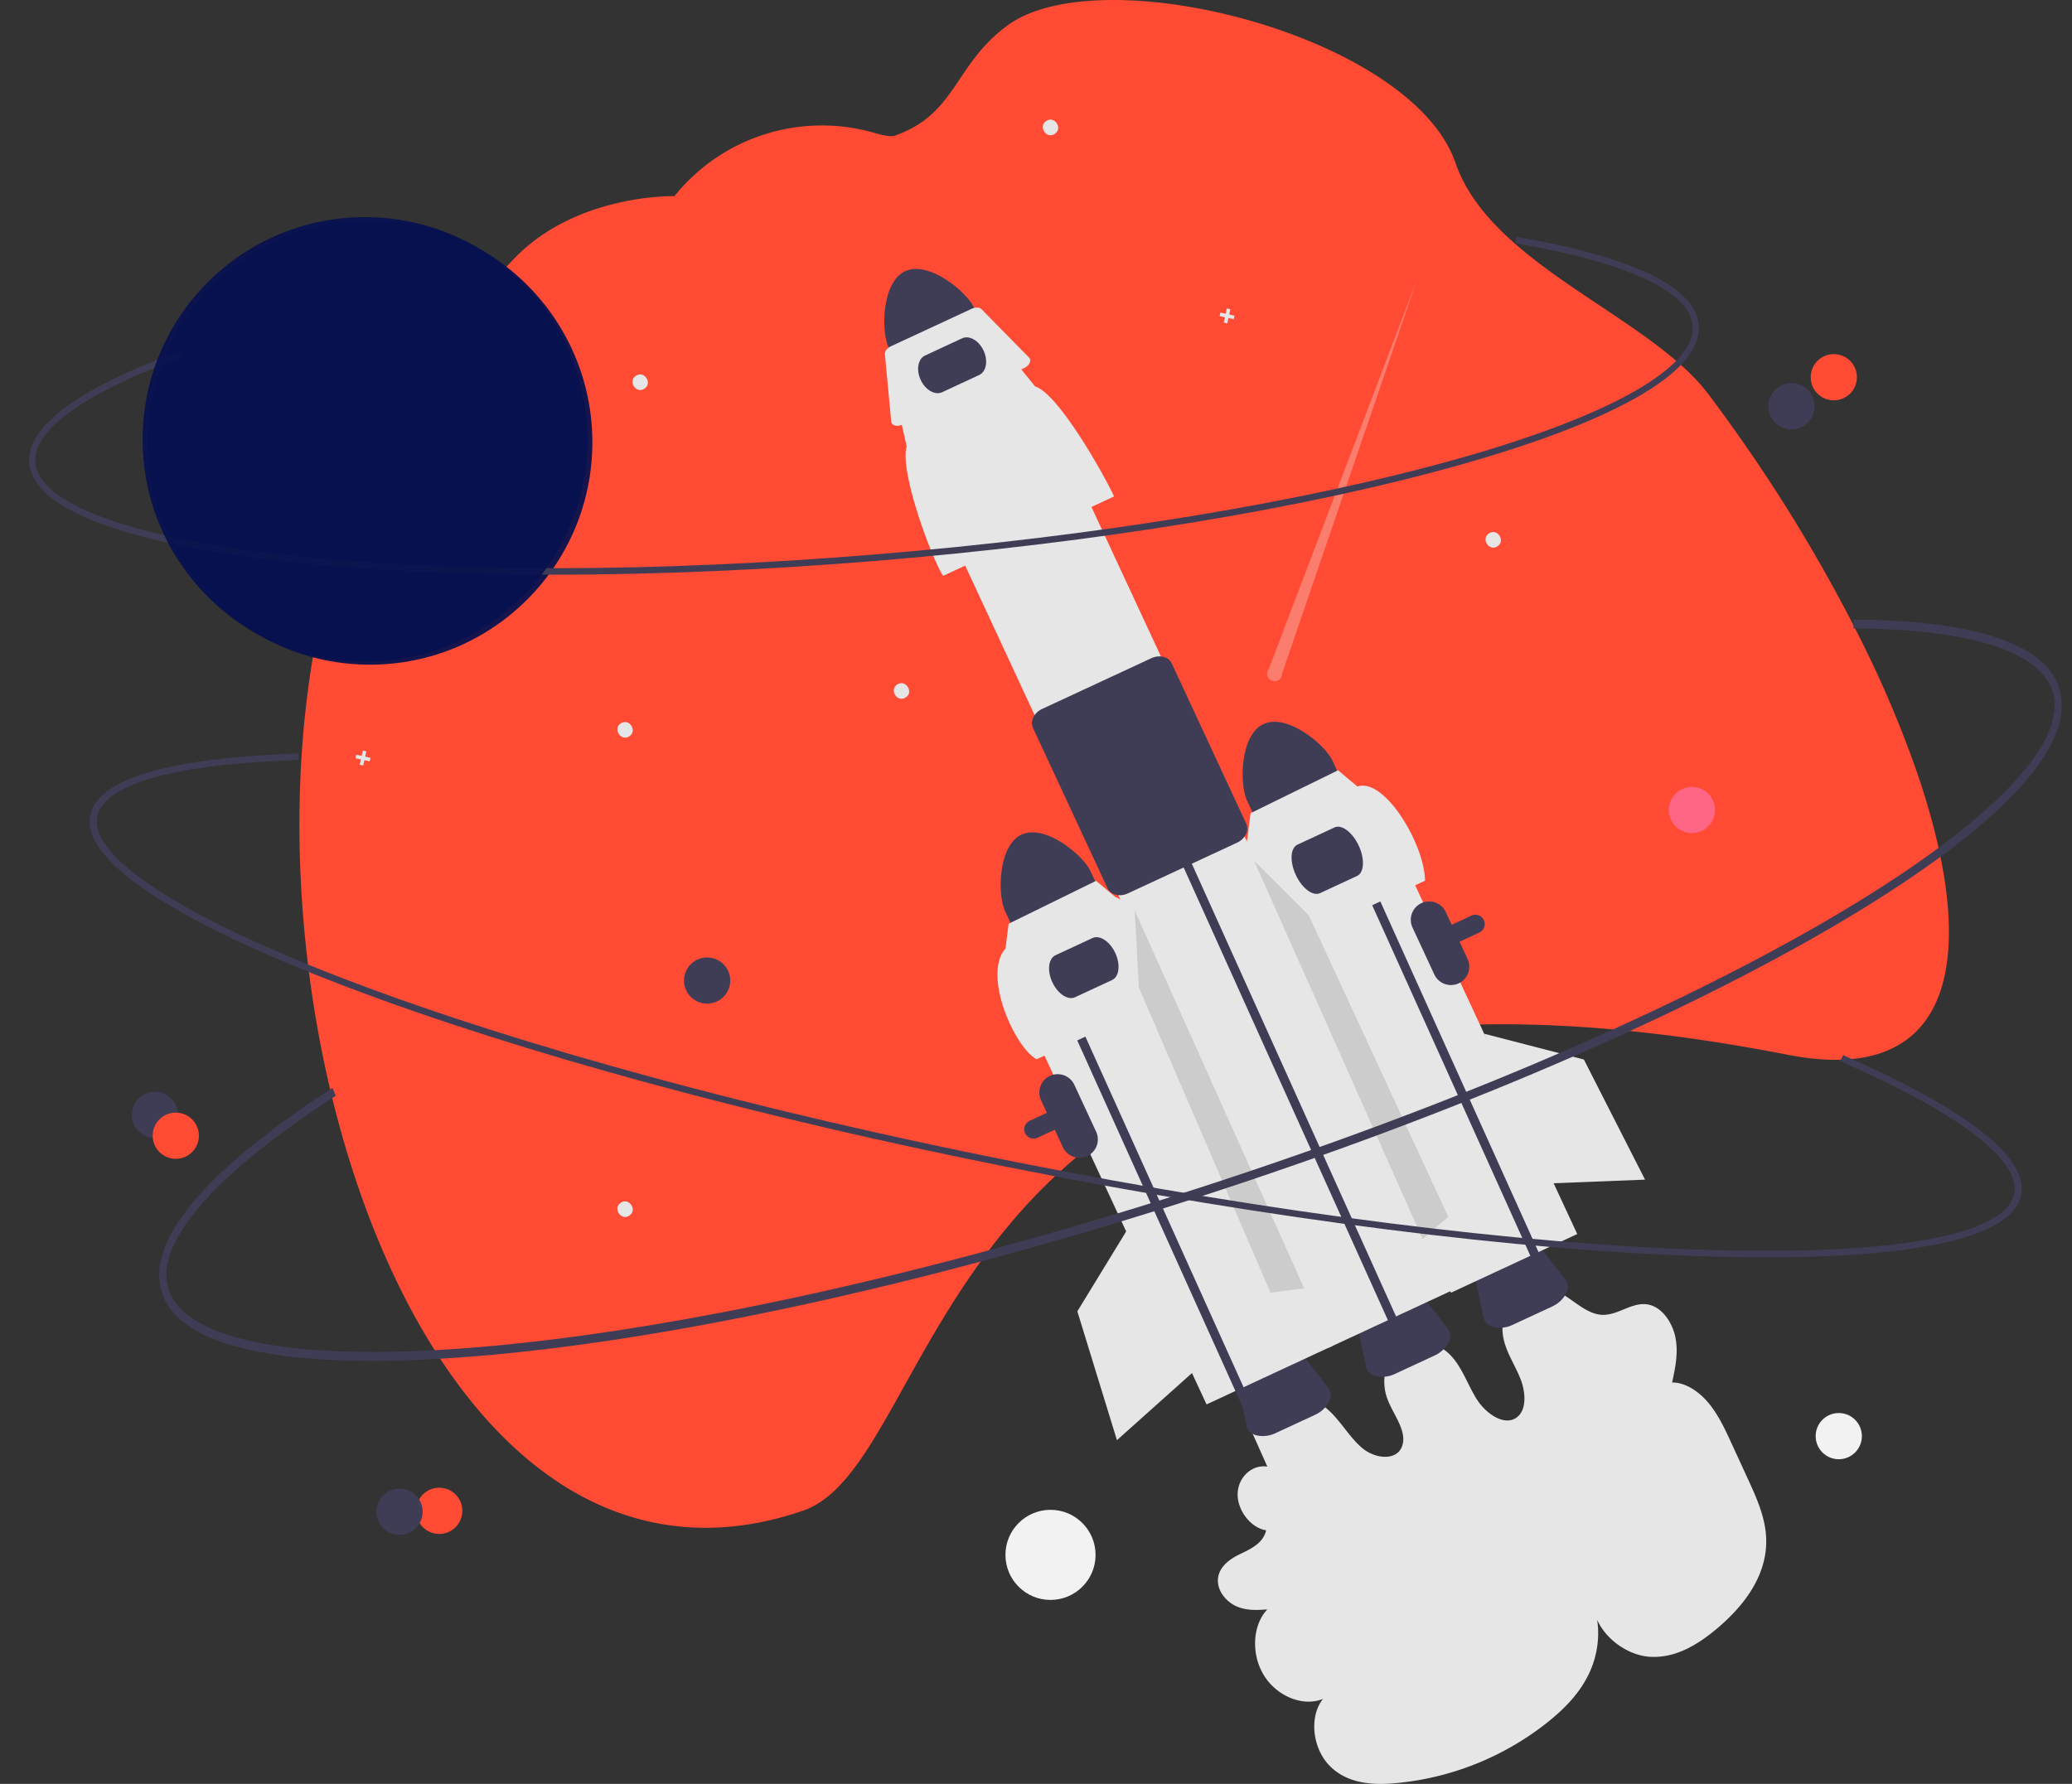 <?xml version="1.0" encoding="UTF-8" standalone="no"?>
<svg
   xmlns:dc="http://purl.org/dc/elements/1.1/"
   xmlns:cc="http://creativecommons.org/ns#"
   xmlns:rdf="http://www.w3.org/1999/02/22-rdf-syntax-ns#"
   xmlns:svg="http://www.w3.org/2000/svg"
   xmlns="http://www.w3.org/2000/svg"
   xmlns:sodipodi="http://sodipodi.sourceforge.net/DTD/sodipodi-0.dtd"
   xmlns:inkscape="http://www.inkscape.org/namespaces/inkscape"
   id="a13970f5-fcb6-45bc-88b6-f9395b0a599f"
   data-name="Layer 1"
   width="959.419"
   height="826.207"
   viewBox="0 0 959.419 826.207"
   version="1.1"
   sodipodi:docname="rocket.svg"
   inkscape:version="0.92.4 (5da689c313, 2019-01-14)">
  <rect x="0" y="0" width="959.419" height="826.207" fill="#333333" stroke="none"/>
  <defs
     id="defs95" />
  <sodipodi:namedview
     pagecolor="#ffffff"
     bordercolor="#666666"
     borderopacity="1"
     objecttolerance="10"
     gridtolerance="10"
     guidetolerance="10"
     inkscape:pageopacity="0"
     inkscape:pageshadow="2"
     inkscape:window-width="1266"
     inkscape:window-height="714"
     id="namedview93"
     showgrid="false"
     inkscape:zoom="0.8079198"
     inkscape:cx="490.88671"
     inkscape:cy="645.28593"
     inkscape:window-x="31"
     inkscape:window-y="14"
     inkscape:window-maximized="0"
     inkscape:current-layer="a13970f5-fcb6-45bc-88b6-f9395b0a599f" />
  <path
     d="m 578.159,659.811 8.672,19.444 c -7.049,-1.122 -13.604,4.898 -13.751,12.629 -0.147,7.731 6.14,15.774 13.189,16.873 -1.347,6.002 -7.161,8.649 -12.207,11.075 -5.046,2.426 -10.485,6.45 -10.11,12.845 0.301,5.135 4.548,9.669 9.058,11.492 4.51,1.823 9.241,1.543 13.809,1.237 -6.921,7.24 -7.596,20.848 -1.517,30.611 6.078,9.763 18.217,14.569 27.305,10.811 -6.422,7.989 -5.027,22.618 2.943,30.862 8.034,8.311 19.678,9.115 29.857,8.24 a 132.238,132.238 0 0 0 71.007,-28.14 c 7.782,-6.183 15.05,-13.456 19.49,-22.941 4.439,-9.486 5.747,-21.496 1.612,-32.29 1.115,13.522 14.65,24.203 26.826,24.8 12.176,0.598 22.807,-6.261 31.841,-14.081 12.014,-10.4 23.137,-24.979 21.488,-42.967 -0.816,-8.905 -4.706,-17.469 -8.521,-25.765 l -7.396,-16.083 c -2.986,-6.493 -6.039,-13.095 -10.533,-18.544 -4.494,-5.449 -10.731,-9.667 -16.973,-9.626 1.427,-6.52 2.861,-13.283 1.665,-20.211 -1.196,-6.928 -5.776,-14.101 -12.004,-15.723 -7.927,-2.065 -14.645,5.25 -22.616,4.561 -7.671,-0.664 -14.01,-8.362 -21.459,-11.412 a 17.178,17.178 0 0 0 -18.537,3.206 c -4.722,4.61 -6.69,12.398 -4.996,19.767 1.484,6.455 5.435,12.149 7.832,18.375 2.398,6.226 2.77,14.231 -1.835,17.631 -5.557,4.103 -14.014,-1.48 -18.356,-8.235 -4.341,-6.755 -6.834,-14.933 -12.324,-20.614 -6.479,-6.705 -16.621,-8.276 -23.293,-3.608 -6.671,4.667 -9.222,15.119 -5.859,24.004 2.75,7.264 9.049,14.614 6.864,21.454 -2.309,7.23 -12.413,6.314 -18.507,1.205 -6.094,-5.11 -10.141,-12.806 -16.161,-18.03 -6.114,-5.306 -14.098,-7.63 -21.107,-6.146 a 21.731,21.731 0 0 0 -15.573,13.915"
     id="path2"
     inkscape:connector-curvature="0"
     style="fill:#e6e6e6" />
  <path
     d="m 718.556,605.17 -17.993,8.36 a 13.812,13.812 0 0 1 -8.734,1.177 c -2.612,-0.618 -4.377,-2.215 -4.841,-4.383 l -4.187,-19.554 c -0.79,-3.689 2.265,-8.053 7.264,-10.376 l 9.937,-4.617 c 4.999,-2.323 10.305,-1.843 12.614,1.14 l 12.244,15.81 c 1.358,1.753 1.44,4.132 0.228,6.527 a 13.812,13.812 0 0 1 -6.533,5.916 z"
     id="path4"
     inkscape:connector-curvature="0"
     style="fill:#3f3d56" />
  <path
     d="m 160.64,243.762 a 353.998,353.998 0 0 1 77.502,-124.057 c 29.006,-30.112 74.15,-28.861 74.15,-28.861 l 0.258,-0.32 a 87.58,87.58 0 0 1 92.553,-28.912 c 4.304,1.235 7.615,1.783 9.189,1.232 28.707,-10.047 27.358,-32.724 52.126,-50.993 43.367,-31.987 187.211,4.654 207.494,63.514 16.439,47.705 89.82,70.827 117.236,107.317 q 6.431,8.559 12.618,17.316 2.901,4.068 5.737,8.198 a 730.428,730.428 0 0 1 52.147,88.155 514.113,514.113 0 0 1 26.101,61.684 c 28.591,83.582 18.814,145.855 -60.021,130.47 q -13.998,-2.739 -27.324,-4.901 -19.296,-3.149 -37.246,-5.176 -24.172,-2.749 -45.994,-3.602 -7.337,-0.295 -14.405,-0.396 c -69.67,-0.966 -121.349,12.146 -160.719,32.502 q -10.011,5.163 -18.973,10.923 a 236.054,236.054 0 0 0 -26.08,19.319 254.898,254.898 0 0 0 -31.422,32.197 l -0.522,0.639 c -46.048,56.326 -61.203,118.682 -93.235,129.661 C 234.883,746.614 148.283,576.453 139.402,409.999 q -0.673,-12.582 -0.743,-25.091 -0.042,-5.592 0.055,-11.154 c 0.141,-9.673 0.567,-19.285 1.281,-28.78 q 0.4,-5.445 0.928,-10.833 c 0.388,-3.873 0.81,-7.724 1.298,-11.55 3.483,-28.046 9.577,-54.73 18.419,-78.83 z"
     id="path6"
     inkscape:connector-curvature="0"
     style="fill:#ff4b34" />
  <path
     d="m 585.043,335.344 c -10.935,5.091 -11.115,27.895 -7.686,35.284 l 6.214,13.374 39.609,-18.403 -6.214,-13.374 c -3.436,-7.386 -20.98,-21.955 -31.923,-16.881 z"
     id="path8"
     inkscape:connector-curvature="0"
     style="fill:#3f3d56" />
  <path
     d="m 478.602,527.36 a 4.333,4.333 0 0 1 -4.07,-5.819 4.3,4.3 0 0 1 2.243,-2.44 l 204.554,-95.038 a 4.33,4.33 0 0 1 5.752,2.102 4.336,4.336 0 0 1 -2.103,5.752 h -4.9e-4 L 480.424,526.953 a 4.306,4.306 0 0 1 -1.822,0.406 z"
     id="path10"
     inkscape:connector-curvature="0"
     style="fill:#3f3d56" />
  <rect
     x="357.037"
     y="608.376"
     width="64.474"
     height="217.68"
     transform="rotate(-24.92)"
     id="rect12"
     style="fill:#e6e6e6" />
  <path
     d="m 419.114,125.618 c -10.935,5.091 -11.115,27.895 -7.686,35.284 l 6.214,13.374 39.609,-18.403 -6.214,-13.374 c -3.436,-7.386 -20.98,-21.955 -31.923,-16.881 z"
     id="path14"
     inkscape:connector-curvature="0"
     style="fill:#3f3d56" />
  <path
     d="m 664.129,627.864 -17.993,8.36 a 13.812,13.812 0 0 1 -8.734,1.177 c -2.612,-0.618 -4.377,-2.215 -4.841,-4.383 l -4.187,-19.554 c -0.79,-3.689 2.265,-8.053 7.264,-10.376 l 9.937,-4.617 c 4.999,-2.323 10.305,-1.843 12.614,1.14 l 12.244,15.81 c 1.358,1.753 1.44,4.132 0.228,6.527 a 13.812,13.812 0 0 1 -6.533,5.916 z"
     id="path16"
     inkscape:connector-curvature="0"
     style="fill:#3f3d56" />
  <path
     d="m 608.81,655.31 -17.993,8.36 a 13.812,13.812 0 0 1 -8.734,1.177 c -2.612,-0.618 -4.377,-2.215 -4.841,-4.383 l -4.187,-19.554 c -0.79,-3.689 2.265,-8.053 7.264,-10.376 l 9.937,-4.617 c 4.999,-2.323 10.305,-1.843 12.614,1.14 l 12.244,15.81 c 1.358,1.753 1.44,4.132 0.228,6.527 a 13.812,13.812 0 0 1 -6.533,5.916 z"
     id="path18"
     inkscape:connector-curvature="0"
     style="fill:#3f3d56" />
  <rect
     x="294.926"
     y="385.289"
     width="64.474"
     height="440.016"
     transform="rotate(-24.92)"
     id="rect20"
     style="fill:#e6e6e6" />
  <polyline
     points="548.951 403.691 542.39 389.254 546.167 387.512 552.708 401.903 647.423 611.909 643.65 613.662"
     id="polyline22"
     style="fill:#3f3d56" />
  <polyline
     points="622.951 391.691 616.39 377.254 620.167 375.512 626.708 389.903 721.423 599.909 717.65 601.662"
     id="polyline24"
     style="fill:#3f3d56" />
  <path
     d="m 515.88,229.917 -79.226,36.809 c -5.044,-7.847 -20.249,-48.06 -16.835,-59.991 l -2.563,-11.378 54.703,-25.416 7.322,9.007 c 10.869,3.335 32.029,41.106 36.598,50.968 z"
     id="path26"
     inkscape:connector-curvature="0"
     style="fill:#e6e6e6" />
  <path
     d="m 474.246,170.428 -56.451,26.228 c -2.084,0.968 -4.303,0.612 -4.956,-0.795 a 1.952,1.952 0 0 1 -0.172,-0.643 l -2.922,-31.168 c -0.125,-1.335 1.017,-2.847 2.761,-3.658 l 37.437,-17.394 c 1.744,-0.81 3.637,-0.708 4.576,0.249 l 21.936,22.334 c 1.122,1.142 0.513,3.098 -1.361,4.367 a 6.081,6.081 0 0 1 -0.848,0.479 z"
     id="path28"
     inkscape:connector-curvature="0"
     style="fill:#e6e6e6" />
  <path
     d="m 518.522,414.617 a 7.626,7.626 0 0 1 -1.814,-0.214 5.604,5.604 0 0 1 -3.896,-3.025 l -34.513,-74.283 c -1.428,-3.075 0.489,-7.008 4.274,-8.767 l 50.536,-23.48 c 3.786,-1.76 8.027,-0.688 9.457,2.387 l 34.513,74.283 a 5.603,5.603 0 0 1 -0.201,4.929 8.506,8.506 0 0 1 -4.074,3.838 l -50.536,23.479 a 8.92,8.92 0 0 1 -3.746,0.853 z"
     id="path30"
     inkscape:connector-curvature="0"
     style="fill:#3f3d56" />
  <rect
     x="232.6"
     y="607.606"
     width="64.474"
     height="217.68"
     transform="rotate(-24.92)"
     id="rect32"
     style="fill:#e6e6e6" />
  <path
     d="m 453.398,173.685 -17.147,7.967 c -3.309,1.537 -7.773,-1.024 -9.95,-5.71 -2.177,-4.685 -1.256,-9.749 2.053,-11.286 l 17.147,-7.967 c 3.309,-1.537 7.773,1.024 9.95,5.71 2.177,4.685 1.256,9.749 -2.053,11.286 z"
     id="path34"
     inkscape:connector-curvature="0"
     style="fill:#3f3d56" />
  <path
     d="m 473.008,386.547 c -10.935,5.091 -11.115,27.895 -7.686,35.284 l 6.214,13.374 39.609,-18.403 -6.214,-13.374 c -3.436,-7.386 -20.98,-21.955 -31.923,-16.881 z"
     id="path36"
     inkscape:connector-curvature="0"
     style="fill:#3f3d56" />
  <path
     d="m 291.361,341.028 c -3.862,2.573 -7.815,-3.551 -3.878,-6.01 3.862,-2.573 7.815,3.551 3.878,6.01 z"
     id="path38"
     inkscape:connector-curvature="0"
     style="fill:#e6e6e6" />
  <path
     d="m 693.361,253.028 c -3.862,2.573 -7.815,-3.551 -3.878,-6.01 3.862,-2.573 7.815,3.551 3.878,6.01 z"
     id="path40"
     inkscape:connector-curvature="0"
     style="fill:#e6e6e6" />
  <path
     d="m 419.361,323.028 c -3.862,2.573 -7.815,-3.551 -3.878,-6.01 3.862,-2.573 7.815,3.551 3.878,6.01 z"
     id="path42"
     inkscape:connector-curvature="0"
     style="fill:#e6e6e6" />
  <path
     d="m 291.361,563.028 c -3.862,2.573 -7.815,-3.551 -3.878,-6.01 3.862,-2.573 7.815,3.551 3.878,6.01 z"
     id="path44"
     inkscape:connector-curvature="0"
     style="fill:#e6e6e6" />
  <path
     d="m 488.361,62.028 c -3.862,2.573 -7.815,-3.551 -3.878,-6.01 3.862,-2.573 7.815,3.551 3.878,6.01 z"
     id="path46"
     inkscape:connector-curvature="0"
     style="fill:#e6e6e6" />
  <path
     d="m 298.361,180.028 c -3.862,2.573 -7.815,-3.551 -3.878,-6.01 3.862,-2.573 7.815,3.551 3.878,6.01 z"
     id="path48"
     inkscape:connector-curvature="0"
     style="fill:#e6e6e6" />
  <polygon
     points="568.823,147.299 571.28,147.838 571.639,146.2 569.182,145.661 569.72,143.203 568.082,142.844 567.543,145.302 565.086,144.764 564.727,146.402 567.184,146.941 566.646,149.398 568.284,149.757 "
     id="polygon50"
     style="fill:#e6e6e6" />
  <polygon
     points="168.726,352.078 171.183,352.616 171.542,350.978 169.085,350.439 169.623,347.982 167.985,347.623 167.446,350.08 164.988,349.542 164.629,351.18 167.087,351.719 166.549,354.177 168.187,354.535 "
     id="polygon52"
     style="fill:#e6e6e6" />
  <path
     d="m 675.429,455.436 a 8.51,8.51 0 0 1 -11.29,-4.127 l -10.113,-21.765 a 8.5,8.5 0 0 1 15.417,-7.163 l 10.113,21.765 a 8.51,8.51 0 0 1 -4.127,11.29 z"
     id="path54"
     inkscape:connector-curvature="0"
     style="fill:#3f3d56" />
  <path
     d="m 503.429,535.436 a 8.51,8.51 0 0 1 -11.29,-4.127 l -10.113,-21.765 a 8.5,8.5 0 0 1 15.417,-7.163 l 10.113,21.765 a 8.51,8.51 0 0 1 -4.127,11.29 z"
     id="path56"
     inkscape:connector-curvature="0"
     style="fill:#3f3d56" />
  <path
     d="m 659.851,407.881 -67.806,31.503 c -4.317,-6.716 -17.331,-41.133 -14.409,-51.344 l 1.434,-11.423 40.486,-19.863 8.971,7.505 c 12.64,-4.273 31.22,27.048 31.323,43.622 z"
     id="path58"
     inkscape:connector-curvature="0"
     style="fill:#e6e6e6" />
  <path
     d="m 628.371,405.697 -17.147,7.967 c -3.309,1.537 -8.344,-2.253 -11.222,-8.447 -2.878,-6.195 -2.528,-12.487 0.781,-14.024 l 17.147,-7.967 c 3.309,-1.537 8.344,2.253 11.222,8.447 2.878,6.195 2.528,12.487 -0.781,14.024 z"
     id="path60"
     inkscape:connector-curvature="0"
     style="fill:#3f3d56" />
  <polyline
     points="482.951 446.691 476.39 432.254 480.167 430.512 486.708 444.903 581.423 654.909 577.65 656.662"
     id="polyline62"
     style="fill:#3f3d56" />
  <path
     d="m 547.817,459.085 -67.806,31.503 c -10.003,-5.165 -25.291,-38.961 -14.409,-51.344 l 1.434,-11.423 40.486,-19.863 8.971,7.505 c 9.302,2.854 27.412,35.181 31.323,43.622 z"
     id="path64"
     inkscape:connector-curvature="0"
     style="fill:#e6e6e6" />
  <path
     d="m 514.941,453.897 -17.147,7.967 c -3.309,1.537 -8.03,-1.579 -10.524,-6.945 -2.493,-5.367 -1.83,-10.985 1.479,-12.522 l 17.147,-7.967 c 3.309,-1.537 8.03,1.579 10.524,6.945 2.493,5.367 1.83,10.985 -1.479,12.522 z"
     id="path66"
     inkscape:connector-curvature="0"
     style="fill:#3f3d56" />
  <circle
     cx="171.291"
     cy="204.845"
     r="103"
     id="circle68"
     style="fill:#08114f;fill-opacity:0.941" />
  <path
     d="m 593.605,312.124 62.593,-182.809 -68.731,180.621 a 3.442,3.442 0 1 0 6.138,2.188 z"
     id="path70"
     inkscape:connector-curvature="0"
     style="opacity:0.3;fill:#f0f0f0" />
  <path
     d="m 714.484,203.158 q -17.106,6.108 -37.928,12.001 c -71.8,20.311 -168.04,36.154 -270.991,44.613 -102.951,8.458 -200.315,8.519 -274.154,0.174 -35.969,-4.066 -64.419,-9.913 -84.559,-17.381 -21.322,-7.905 -32.526,-17.432 -33.3,-28.314 -1.508,-21.2 37.426,-39.859 70.354,-51.778 l 0.892,2.843 c -45.219,16.369 -69.532,33.667 -68.462,48.707 1.363,19.156 43.412,34.806 115.367,42.94 73.677,8.327 170.861,8.263 273.649,-0.181 102.788,-8.445 198.851,-24.257 270.493,-44.523 69.965,-19.791 109.313,-42.129 107.949,-61.285 -1.132,-15.905 -30.311,-29.51 -82.161,-38.312 l 0.436,-2.963 c 37.675,6.396 82.92,18.708 84.51,41.047 0.774,10.882 -8.951,22.127 -28.907,33.424 -11.376,6.439 -25.829,12.792 -43.188,18.991 z"
     id="path72"
     inkscape:connector-curvature="0"
     style="fill:#3f3d56;stroke-width:0.965" />
  <circle
     cx="783.425"
     cy="375.136"
     r="10.702"
     id="circle74"
     style="fill:#ff6584" />
  <circle
     cx="851.425"
     cy="665.136"
     r="10.702"
     id="circle76"
     style="fill:#f2f2f2" />
  <circle
     cx="486.425"
     cy="720.136"
     r="20.866"
     id="circle78"
     style="fill:#f2f2f2" />
  <circle
     cx="327.425"
     cy="454.136"
     r="10.702"
     id="circle80"
     style="fill:#3f3d56" />
  <polygon
     points="761.723,546.349 713.843,548.227 687.226,478.768 733.402,490.721 "
     id="polygon82"
     style="fill:#e6e6e6" />
  <polygon
     points="670.606,563.557 658.722,573.824 580.645,398.574 606.059,424.002 "
     id="polygon84"
     style="fill:#cccccc" />
  <polygon
     points="588.304,598.694 603.88,596.688 525.386,421.624 527.38,457.52 "
     id="polygon86"
     style="fill:#cccccc" />
  <polygon
     points="517.187,667.008 552.9,635.061 523.723,566.637 498.854,607.339 "
     id="polygon88"
     style="fill:#e6e6e6" />
  <path
     d="m 837.421,582.075 q -21.29,0.587 -46.709,-0.176 C 703.065,579.26 589.242,564.817 470.213,541.233 351.183,517.648 241.167,487.737 160.43,457.013 121.101,442.045 90.841,427.685 70.49,414.33 48.943,400.193 39.35,387.616 41.974,376.951 c 5.114,-20.778 55.101,-26.672 96.135,-27.957 l 0.093,2.999 c -56.35,1.765 -89.381,10.856 -93.009,25.597 -4.621,18.774 37.852,46.714 116.527,76.655 80.559,30.657 190.373,60.51 309.214,84.058 118.841,23.547 232.454,37.965 319.909,40.599 85.408,2.573 137.045,-6.72 141.665,-25.495 3.836,-15.588 -24.753,-37.606 -80.501,-62 l 1.445,-2.705 c 40.507,17.725 87.662,43.449 82.275,65.343 -2.625,10.665 -17.229,18.447 -43.407,23.129 -14.922,2.668 -33.294,4.307 -54.899,4.903 z"
     id="path90"
     inkscape:connector-curvature="0"
     style="fill:#3f3d56;stroke-width:1.049" />
  <circle
     cx="169.04"
     cy="203.55"
     r="103"
     id="circle68-3"
     style="fill:#08114f;fill-opacity:0.941" />
  <circle
     style="fill:#3f3d56"
     cx="71.768"
     cy="516.379"
     r="10.702"
     id="circle80-3" />
  <circle
     style="fill:#ff4b34;fill-opacity:1"
     cx="81.395"
     cy="526.007"
     r="10.702"
     id="circle80-6" />
  <circle
     style="fill:#ff4b34;fill-opacity:1"
     cx="203.379"
     cy="699.731"
     r="10.702"
     id="circle80-6-5" />
  <circle
     style="fill:#3f3d56"
     cx="184.999"
     cy="700.169"
     r="10.702"
     id="circle80-3-7" />
  <path
     inkscape:connector-curvature="0"
     style="fill:#3f3d56;stroke-width:1.217"
     d="m 172.278,630.269 q 21.086,0 46.222,-1.992 c 86.675,-6.88 198.946,-30.799 316.131,-67.349 117.184,-36.55 225.284,-81.367 304.383,-126.192 38.532,-21.836 68.105,-42.506 87.896,-61.436 20.954,-20.04 30.12,-37.509 27.243,-51.918 -5.605,-28.072 -55.231,-34.213 -95.875,-34.422 l -0.014,4.082 c 55.815,0.286 88.743,11.413 92.719,31.328 5.064,25.365 -36.239,64.965 -113.319,108.647 -78.925,44.727 -186.826,89.457 -303.825,125.95 -116.999,36.492 -229.063,60.369 -315.547,67.234 -84.459,6.706 -135.807,-3.997 -140.871,-29.363 -4.204,-21.06 23.514,-52.085 78.048,-87.36 l -1.501,-3.625 c -39.625,25.632 -85.621,62.394 -79.716,91.974 2.877,14.409 17.534,24.446 43.564,29.832 14.838,3.07 33.064,4.609 54.461,4.609 z"
     id="path90-3" />
  <circle
     style="fill:#ff4b34;fill-opacity:1"
     cx="849.131"
     cy="174.709"
     r="10.702"
     id="circle80-6-5-5" />
  <circle
     style="fill:#3f3d56"
     cx="829.514"
     cy="188.143"
     r="10.702"
     id="circle80-3-7-6" />
</svg>
